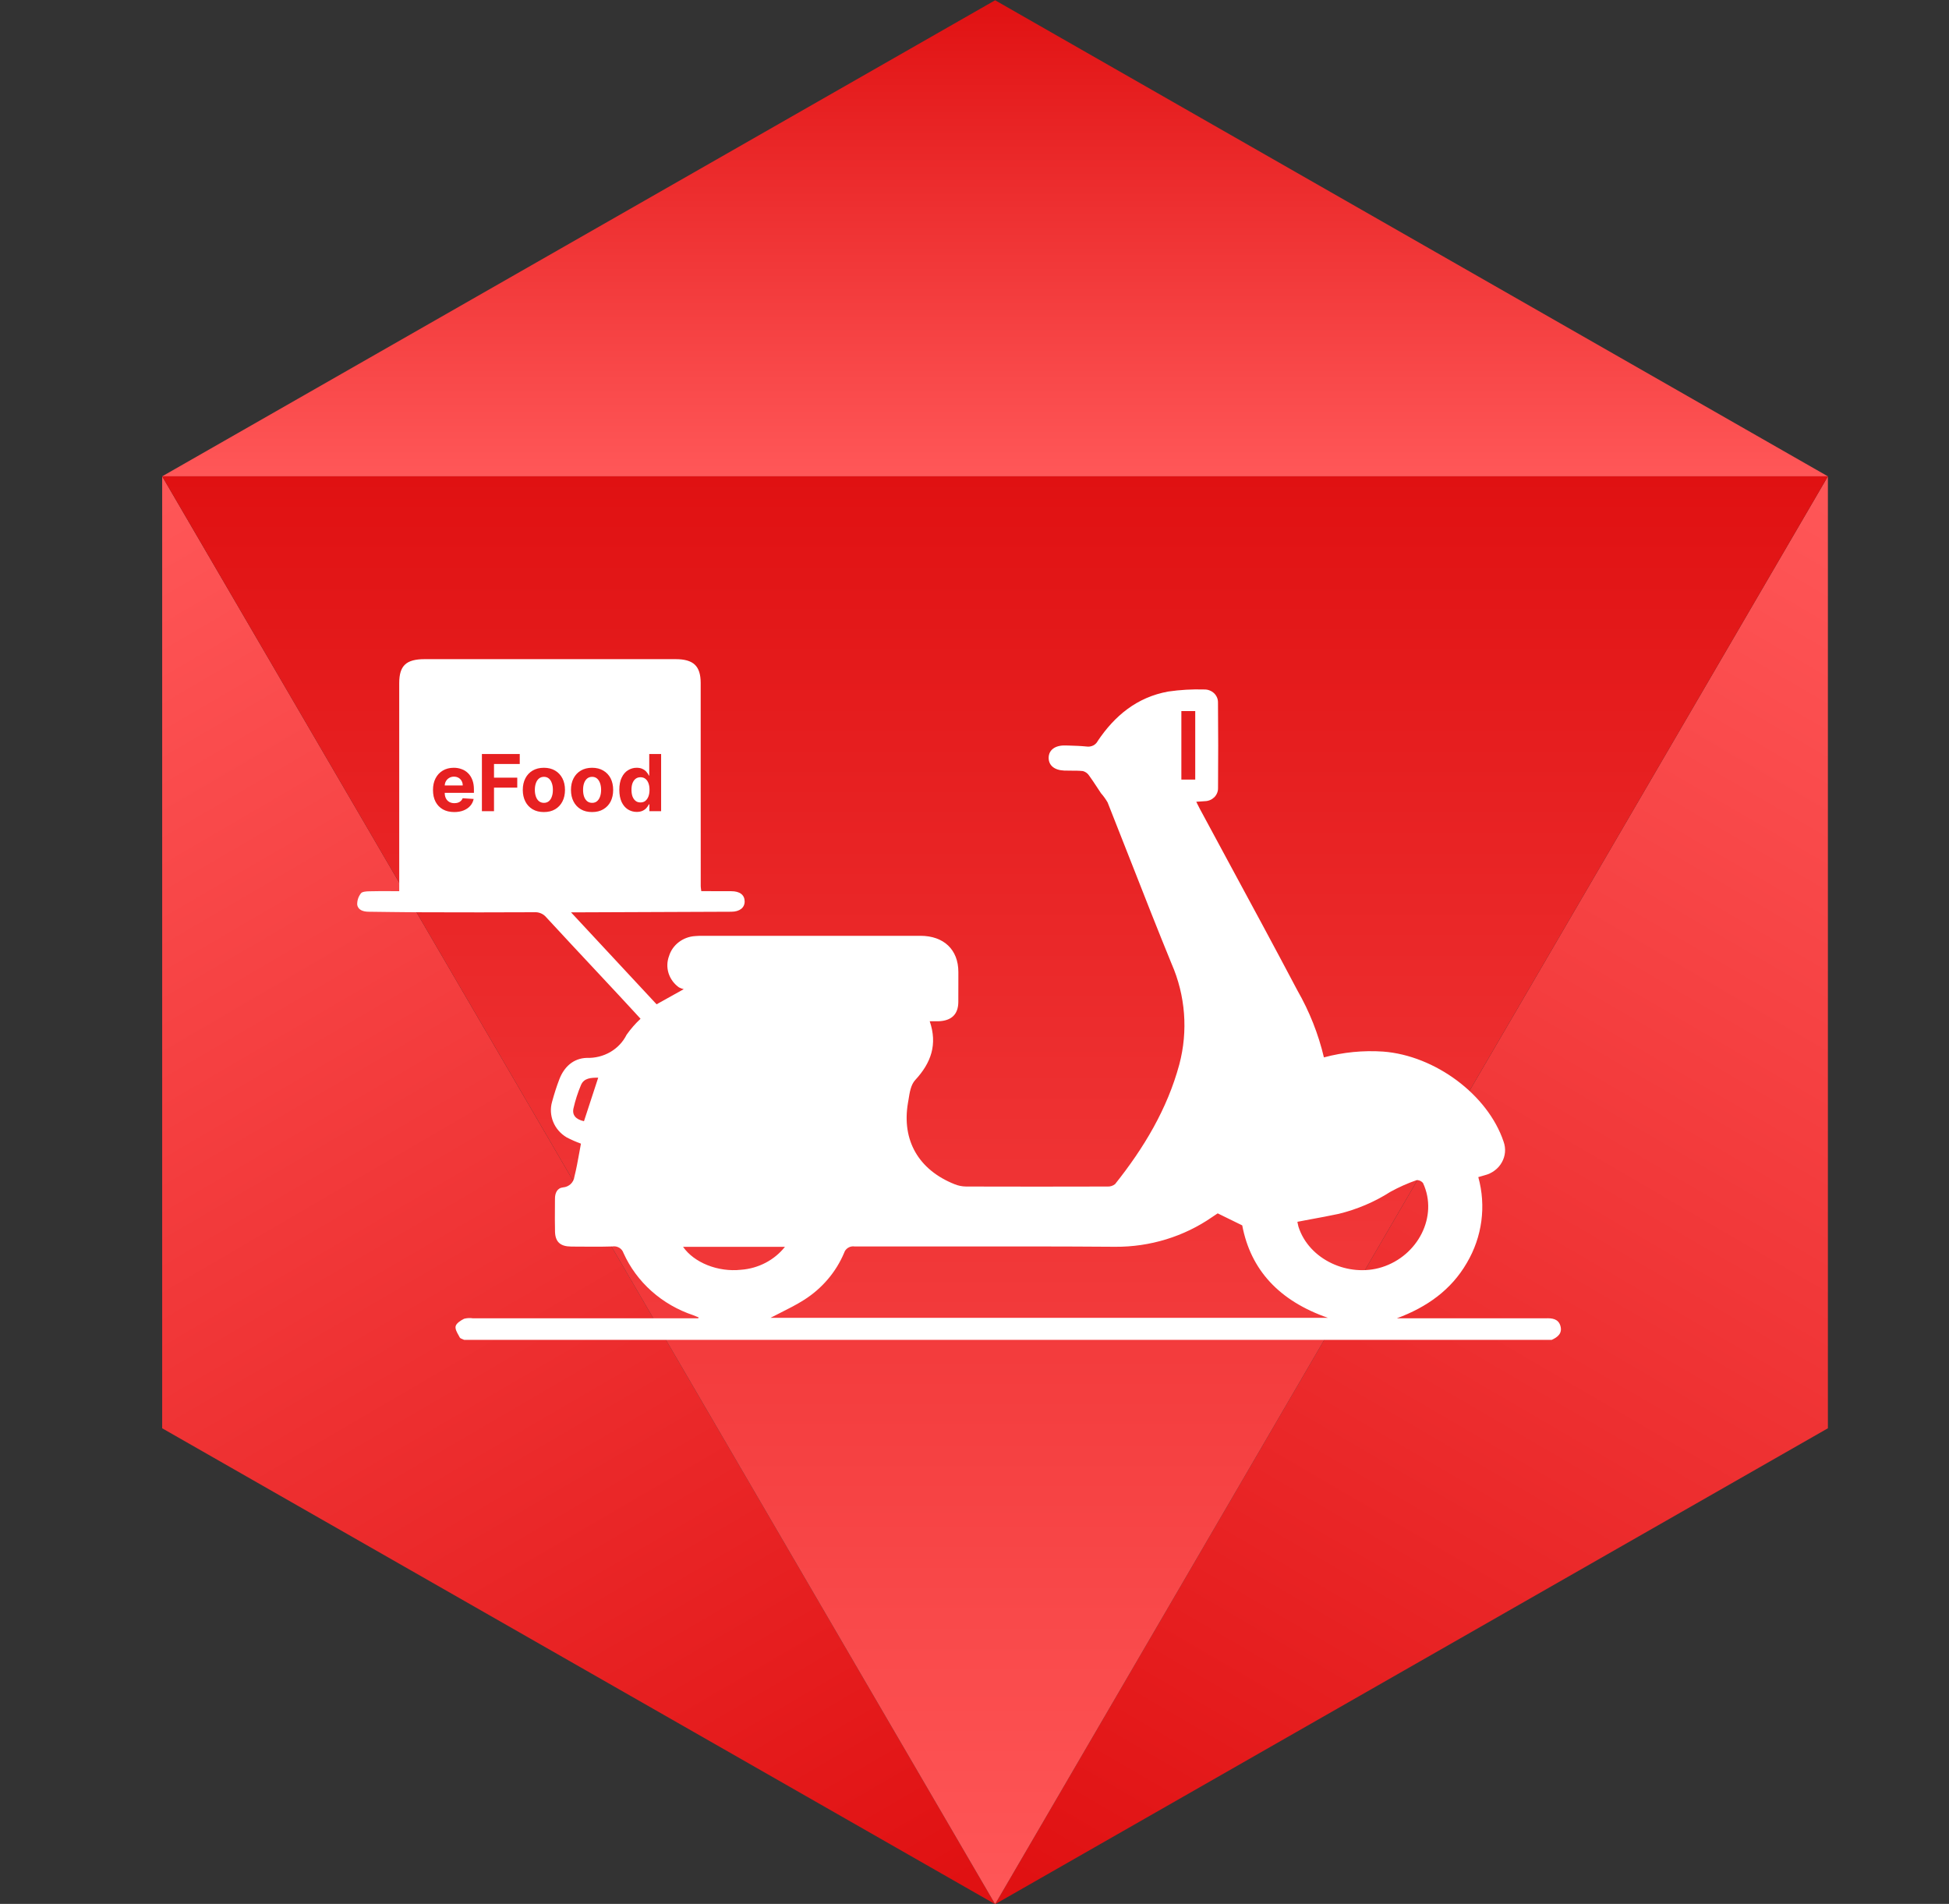 <svg xmlns="http://www.w3.org/2000/svg" width="43" height="42" viewBox="0 0 43 42" fill="none"><rect x="0" y="0" width="43" height="42" fill="#333333" stroke="none"/><g clip-path="url(#clip0_747_461)"><path d="M3.578 31.508L21.955 42.006L3.578 10.508V31.508Z" fill="url(#paint0_linear_747_461)"></path><path d="M21.955 0.006L3.578 10.508H40.328L21.955 0.006Z" fill="url(#paint1_linear_747_461)"></path><path d="M21.955 42.006L40.328 31.508V10.508L21.955 42.006Z" fill="url(#paint2_linear_747_461)"></path><path d="M3.578 10.508L21.955 42.006L40.328 10.508H3.578Z" fill="url(#paint3_linear_747_461)"></path><g clip-path="url(#clip1_747_461)"><path fill-rule="evenodd" clip-rule="evenodd" d="M10.207 29.543C10.219 29.548 10.231 29.552 10.241 29.558L34.234 29.558C34.371 29.497 34.471 29.411 34.428 29.253C34.383 29.092 34.244 29.076 34.098 29.082C34.072 29.083 34.045 29.082 34.019 29.082C34.007 29.082 33.995 29.082 33.982 29.082H30.818C31.484 28.835 32.017 28.455 32.362 27.86C32.702 27.285 32.792 26.605 32.615 25.967C32.633 25.961 32.651 25.956 32.667 25.952C32.698 25.942 32.726 25.934 32.753 25.927C32.834 25.907 32.909 25.872 32.974 25.823C33.04 25.775 33.094 25.714 33.133 25.644C33.173 25.574 33.197 25.497 33.204 25.419C33.211 25.34 33.2 25.26 33.173 25.185C32.826 24.148 31.659 23.285 30.517 23.198C30.076 23.168 29.634 23.212 29.209 23.326C29.087 22.81 28.89 22.313 28.624 21.849C28.121 20.896 27.609 19.949 27.096 19.001C26.888 18.616 26.68 18.231 26.473 17.846C26.456 17.814 26.439 17.781 26.421 17.744C26.412 17.726 26.403 17.707 26.393 17.687C26.42 17.685 26.445 17.684 26.467 17.682C26.511 17.68 26.547 17.677 26.583 17.674C26.622 17.673 26.66 17.665 26.696 17.65C26.732 17.635 26.764 17.613 26.791 17.587C26.818 17.56 26.839 17.528 26.853 17.493C26.867 17.459 26.874 17.422 26.873 17.384C26.878 16.757 26.878 16.13 26.872 15.503C26.873 15.465 26.867 15.426 26.852 15.39C26.837 15.354 26.815 15.321 26.786 15.293C26.757 15.266 26.723 15.244 26.685 15.23C26.648 15.215 26.607 15.209 26.566 15.21C26.302 15.202 26.038 15.217 25.776 15.255C25.082 15.38 24.592 15.792 24.221 16.343C24.199 16.387 24.163 16.423 24.118 16.446C24.072 16.468 24.021 16.476 23.97 16.468C23.843 16.455 23.715 16.451 23.586 16.447C23.56 16.447 23.534 16.446 23.508 16.445C23.281 16.438 23.139 16.542 23.136 16.714C23.134 16.883 23.26 16.99 23.479 16.999C23.532 17.001 23.585 17.001 23.638 17.001C23.723 17.001 23.808 17.001 23.892 17.01C23.948 17.025 23.996 17.06 24.027 17.107C24.085 17.186 24.139 17.269 24.194 17.352C24.226 17.401 24.258 17.45 24.291 17.499C24.346 17.561 24.395 17.629 24.437 17.702C24.609 18.135 24.779 18.57 24.95 19.004C25.245 19.756 25.54 20.509 25.847 21.258C26.155 21.962 26.215 22.744 26.018 23.484C25.753 24.464 25.238 25.323 24.602 26.121C24.554 26.16 24.493 26.179 24.431 26.175C23.392 26.178 22.354 26.178 21.316 26.175C21.228 26.174 21.142 26.157 21.061 26.124C20.267 25.808 19.891 25.156 20.032 24.33C20.037 24.305 20.041 24.28 20.045 24.255C20.069 24.099 20.096 23.93 20.191 23.827C20.543 23.447 20.687 23.04 20.512 22.529C20.536 22.529 20.559 22.529 20.58 22.529C20.624 22.529 20.664 22.53 20.704 22.529C20.993 22.519 21.141 22.376 21.143 22.104C21.145 21.935 21.144 21.767 21.144 21.598C21.144 21.545 21.144 21.493 21.144 21.44C21.143 20.949 20.822 20.644 20.306 20.644C18.71 20.644 17.114 20.644 15.518 20.644C15.457 20.643 15.396 20.645 15.336 20.65C15.205 20.658 15.079 20.705 14.977 20.783C14.874 20.861 14.799 20.967 14.762 21.087C14.715 21.21 14.711 21.344 14.75 21.469C14.79 21.594 14.87 21.704 14.98 21.782C15.013 21.799 15.048 21.812 15.085 21.821L14.486 22.155L12.598 20.126C12.639 20.126 12.675 20.126 12.706 20.126C12.758 20.126 12.799 20.126 12.839 20.126C13.938 20.122 15.037 20.118 16.136 20.113C16.322 20.112 16.431 20.022 16.429 19.883C16.427 19.741 16.322 19.66 16.133 19.66C15.981 19.659 15.829 19.659 15.675 19.659C15.608 19.659 15.54 19.659 15.472 19.659C15.47 19.641 15.468 19.626 15.466 19.612C15.463 19.586 15.46 19.566 15.46 19.547C15.459 18.727 15.459 17.909 15.459 17.09C15.459 16.861 15.459 16.632 15.459 16.404C15.459 15.958 15.46 15.512 15.459 15.066C15.458 14.69 15.299 14.541 14.904 14.541C13.059 14.541 11.215 14.541 9.37 14.541C8.96 14.541 8.808 14.684 8.808 15.07C8.808 15.942 8.808 16.814 8.808 17.686V19.66C8.741 19.66 8.676 19.659 8.613 19.659C8.451 19.658 8.297 19.658 8.144 19.662C8.081 19.663 7.99 19.67 7.963 19.707C7.907 19.779 7.878 19.866 7.881 19.955C7.897 20.074 8.011 20.112 8.133 20.113C8.294 20.115 8.455 20.117 8.616 20.119C8.874 20.122 9.133 20.125 9.391 20.125C10.192 20.128 10.993 20.128 11.794 20.124C11.842 20.121 11.891 20.13 11.935 20.149C11.98 20.168 12.019 20.197 12.049 20.233C12.425 20.64 12.802 21.044 13.18 21.448C13.342 21.622 13.505 21.796 13.667 21.97C13.774 22.085 13.881 22.201 13.988 22.317C14.036 22.369 14.084 22.422 14.132 22.474C14.017 22.581 13.914 22.7 13.824 22.827C13.746 22.985 13.621 23.117 13.465 23.208C13.309 23.298 13.129 23.343 12.946 23.337C12.646 23.346 12.444 23.54 12.341 23.808C12.278 23.971 12.226 24.138 12.18 24.306C12.138 24.452 12.147 24.607 12.205 24.749C12.262 24.89 12.366 25.009 12.501 25.09C12.603 25.143 12.709 25.19 12.817 25.229C12.804 25.298 12.791 25.367 12.779 25.438C12.748 25.611 12.716 25.787 12.672 25.96C12.665 26.021 12.636 26.077 12.591 26.12C12.545 26.162 12.486 26.189 12.422 26.194C12.29 26.208 12.244 26.322 12.244 26.444C12.243 26.505 12.243 26.566 12.243 26.626C12.242 26.808 12.24 26.99 12.245 27.171C12.251 27.396 12.363 27.497 12.598 27.499C12.629 27.499 12.66 27.499 12.691 27.5C12.964 27.502 13.237 27.505 13.51 27.497C13.562 27.488 13.616 27.498 13.662 27.525C13.707 27.552 13.74 27.593 13.756 27.642C13.899 27.96 14.11 28.247 14.375 28.483C14.64 28.719 14.954 28.9 15.296 29.014C15.323 29.024 15.35 29.035 15.376 29.047C15.389 29.052 15.401 29.057 15.414 29.062L15.405 29.082H15.223C13.627 29.082 12.031 29.082 10.435 29.082C10.37 29.072 10.303 29.075 10.239 29.092C10.163 29.13 10.065 29.193 10.052 29.259C10.04 29.32 10.081 29.393 10.12 29.461C10.128 29.476 10.136 29.49 10.143 29.504C10.153 29.522 10.18 29.533 10.207 29.543ZM29.297 29.071H17C17.071 29.034 17.145 28.996 17.22 28.959C17.392 28.872 17.571 28.783 17.739 28.676C18.137 28.424 18.446 28.061 18.624 27.637C18.638 27.591 18.67 27.551 18.713 27.525C18.755 27.499 18.807 27.489 18.857 27.497C19.573 27.498 20.289 27.498 21.005 27.497C22.205 27.496 23.406 27.495 24.606 27.504C25.373 27.509 26.121 27.279 26.741 26.85C26.778 26.826 26.814 26.801 26.841 26.783C26.851 26.777 26.859 26.771 26.866 26.767L27.407 27.032C27.592 28.012 28.221 28.698 29.297 29.071ZM28.63 26.984C28.628 26.974 28.626 26.963 28.624 26.953C28.72 26.935 28.815 26.917 28.91 26.899C29.119 26.861 29.327 26.822 29.534 26.778C29.94 26.679 30.326 26.515 30.675 26.292C30.86 26.19 31.053 26.104 31.254 26.034C31.282 26.032 31.309 26.038 31.334 26.049C31.359 26.061 31.381 26.079 31.397 26.101C31.734 26.831 31.286 27.704 30.486 27.955C29.757 28.184 28.879 27.794 28.646 27.057C28.639 27.033 28.634 27.008 28.63 26.984ZM16.35 28.011C15.838 28.067 15.312 27.853 15.07 27.505H17.318C17.203 27.65 17.057 27.77 16.891 27.857C16.724 27.944 16.54 27.997 16.35 28.011ZM26.37 15.686V17.198H26.064V15.686H26.37ZM13.198 23.774L12.884 24.734C12.705 24.695 12.618 24.599 12.653 24.448C12.693 24.273 12.748 24.102 12.818 23.936C12.884 23.78 13.041 23.773 13.198 23.774ZM10.632 17.895V16.634H11.467V16.854H10.899V17.155H11.412V17.375H10.899V17.895H10.632ZM10.022 17.914C9.925 17.914 9.841 17.894 9.771 17.855C9.701 17.815 9.647 17.759 9.609 17.686C9.571 17.613 9.553 17.527 9.553 17.427C9.553 17.33 9.571 17.244 9.609 17.171C9.647 17.097 9.7 17.04 9.769 16.999C9.838 16.958 9.919 16.937 10.011 16.937C10.074 16.937 10.132 16.947 10.186 16.968C10.24 16.987 10.287 17.017 10.327 17.057C10.368 17.097 10.399 17.147 10.422 17.207C10.445 17.267 10.456 17.337 10.456 17.418V17.49H9.812V17.49C9.812 17.537 9.82 17.578 9.838 17.612C9.855 17.646 9.88 17.672 9.912 17.691C9.944 17.709 9.982 17.718 10.026 17.718C10.055 17.718 10.082 17.714 10.106 17.706C10.13 17.698 10.151 17.685 10.168 17.669C10.186 17.652 10.199 17.632 10.208 17.609L10.45 17.625C10.438 17.683 10.413 17.734 10.375 17.777C10.337 17.82 10.288 17.854 10.228 17.878C10.169 17.902 10.1 17.914 10.022 17.914ZM9.838 17.234C9.822 17.262 9.814 17.293 9.812 17.327H10.209C10.209 17.289 10.201 17.256 10.184 17.227C10.168 17.198 10.145 17.175 10.116 17.158C10.087 17.142 10.054 17.133 10.016 17.133C9.976 17.133 9.941 17.142 9.91 17.161C9.879 17.179 9.856 17.203 9.838 17.234ZM11.751 17.853C11.821 17.894 11.904 17.914 11.999 17.914C12.095 17.914 12.178 17.894 12.247 17.853C12.317 17.812 12.37 17.755 12.408 17.682C12.446 17.608 12.465 17.523 12.465 17.426C12.465 17.329 12.446 17.243 12.408 17.17C12.37 17.097 12.317 17.04 12.247 16.999C12.178 16.958 12.095 16.937 11.999 16.937C11.904 16.937 11.821 16.958 11.751 16.999C11.682 17.04 11.628 17.097 11.591 17.17C11.553 17.243 11.534 17.329 11.534 17.426C11.534 17.523 11.553 17.608 11.591 17.682C11.628 17.755 11.682 17.812 11.751 17.853ZM12.11 17.674C12.081 17.698 12.044 17.711 12.001 17.711C11.957 17.711 11.92 17.698 11.89 17.674C11.86 17.649 11.838 17.615 11.823 17.572C11.808 17.529 11.8 17.48 11.8 17.424C11.8 17.369 11.808 17.32 11.823 17.277C11.838 17.234 11.86 17.2 11.89 17.175C11.92 17.15 11.957 17.137 12.001 17.137C12.044 17.137 12.081 17.15 12.11 17.175C12.139 17.2 12.161 17.234 12.175 17.277C12.191 17.32 12.198 17.369 12.198 17.424C12.198 17.48 12.191 17.529 12.175 17.572C12.161 17.615 12.139 17.649 12.11 17.674ZM13.063 17.914C12.967 17.914 12.884 17.894 12.815 17.853C12.745 17.812 12.692 17.755 12.654 17.682C12.616 17.608 12.597 17.523 12.597 17.426C12.597 17.329 12.616 17.243 12.654 17.17C12.692 17.097 12.745 17.04 12.815 16.999C12.884 16.958 12.967 16.937 13.063 16.937C13.159 16.937 13.241 16.958 13.31 16.999C13.38 17.04 13.434 17.097 13.472 17.17C13.509 17.243 13.528 17.329 13.528 17.426C13.528 17.523 13.509 17.608 13.472 17.682C13.434 17.755 13.38 17.812 13.31 17.853C13.241 17.894 13.159 17.914 13.063 17.914ZM13.064 17.711C13.108 17.711 13.144 17.698 13.173 17.674C13.202 17.649 13.224 17.615 13.239 17.572C13.254 17.529 13.262 17.48 13.262 17.424C13.262 17.369 13.254 17.32 13.239 17.277C13.224 17.234 13.202 17.2 13.173 17.175C13.144 17.15 13.108 17.137 13.064 17.137C13.02 17.137 12.983 17.15 12.953 17.175C12.924 17.2 12.901 17.234 12.886 17.277C12.871 17.32 12.864 17.369 12.864 17.424C12.864 17.48 12.871 17.529 12.886 17.572C12.901 17.615 12.924 17.649 12.953 17.674C12.983 17.698 13.02 17.711 13.064 17.711ZM13.852 17.855C13.911 17.892 13.976 17.911 14.047 17.911C14.098 17.911 14.142 17.902 14.177 17.886C14.213 17.869 14.242 17.848 14.264 17.822C14.286 17.796 14.304 17.77 14.316 17.744H14.327V17.895H14.586V16.634H14.324V17.109H14.316C14.305 17.083 14.288 17.057 14.265 17.031C14.244 17.004 14.215 16.982 14.179 16.965C14.144 16.946 14.1 16.937 14.047 16.937C13.977 16.937 13.914 16.955 13.855 16.992C13.797 17.027 13.751 17.081 13.716 17.154C13.681 17.225 13.664 17.316 13.664 17.424C13.664 17.529 13.681 17.618 13.714 17.691C13.748 17.763 13.794 17.818 13.852 17.855ZM14.238 17.668C14.209 17.691 14.173 17.702 14.131 17.702C14.088 17.702 14.051 17.691 14.022 17.667C13.992 17.643 13.97 17.61 13.954 17.569C13.939 17.526 13.932 17.478 13.932 17.423C13.932 17.368 13.939 17.32 13.954 17.279C13.97 17.237 13.992 17.205 14.022 17.181C14.051 17.158 14.088 17.146 14.131 17.146C14.173 17.146 14.209 17.157 14.238 17.18C14.268 17.203 14.291 17.235 14.306 17.276C14.322 17.317 14.33 17.366 14.33 17.423C14.33 17.479 14.322 17.528 14.306 17.57C14.29 17.612 14.267 17.644 14.238 17.668Z" fill="white"></path></g></g><defs><linearGradient id="paint0_linear_747_461" x1="21.955" y1="42.006" x2="3.573" y2="10.511" gradientUnits="userSpaceOnUse"><stop offset="0.021" stop-color="#E01112"></stop><stop offset="1" stop-color="#FF5758"></stop></linearGradient><linearGradient id="paint1_linear_747_461" x1="21.953" y1="10.508" x2="21.953" y2="0.006" gradientUnits="userSpaceOnUse"><stop stop-color="#FF5758"></stop><stop offset="1" stop-color="#E01112"></stop></linearGradient><linearGradient id="paint2_linear_747_461" x1="21.955" y1="42.006" x2="40.328" y2="10.508" gradientUnits="userSpaceOnUse"><stop offset="0.021" stop-color="#E01112"></stop><stop offset="1" stop-color="#FF5758"></stop></linearGradient><linearGradient id="paint3_linear_747_461" x1="21.953" y1="42.006" x2="21.953" y2="10.508" gradientUnits="userSpaceOnUse"><stop stop-color="#FF5758"></stop><stop offset="1" stop-color="#E01112"></stop></linearGradient><clipPath id="clip0_747_461"><rect width="42" height="42" fill="white" transform="translate(0.953)"></rect></clipPath><clipPath id="clip1_747_461"><rect width="26.704" height="15.086" fill="white" transform="translate(7.799 14.546)"></rect></clipPath></defs></svg>
